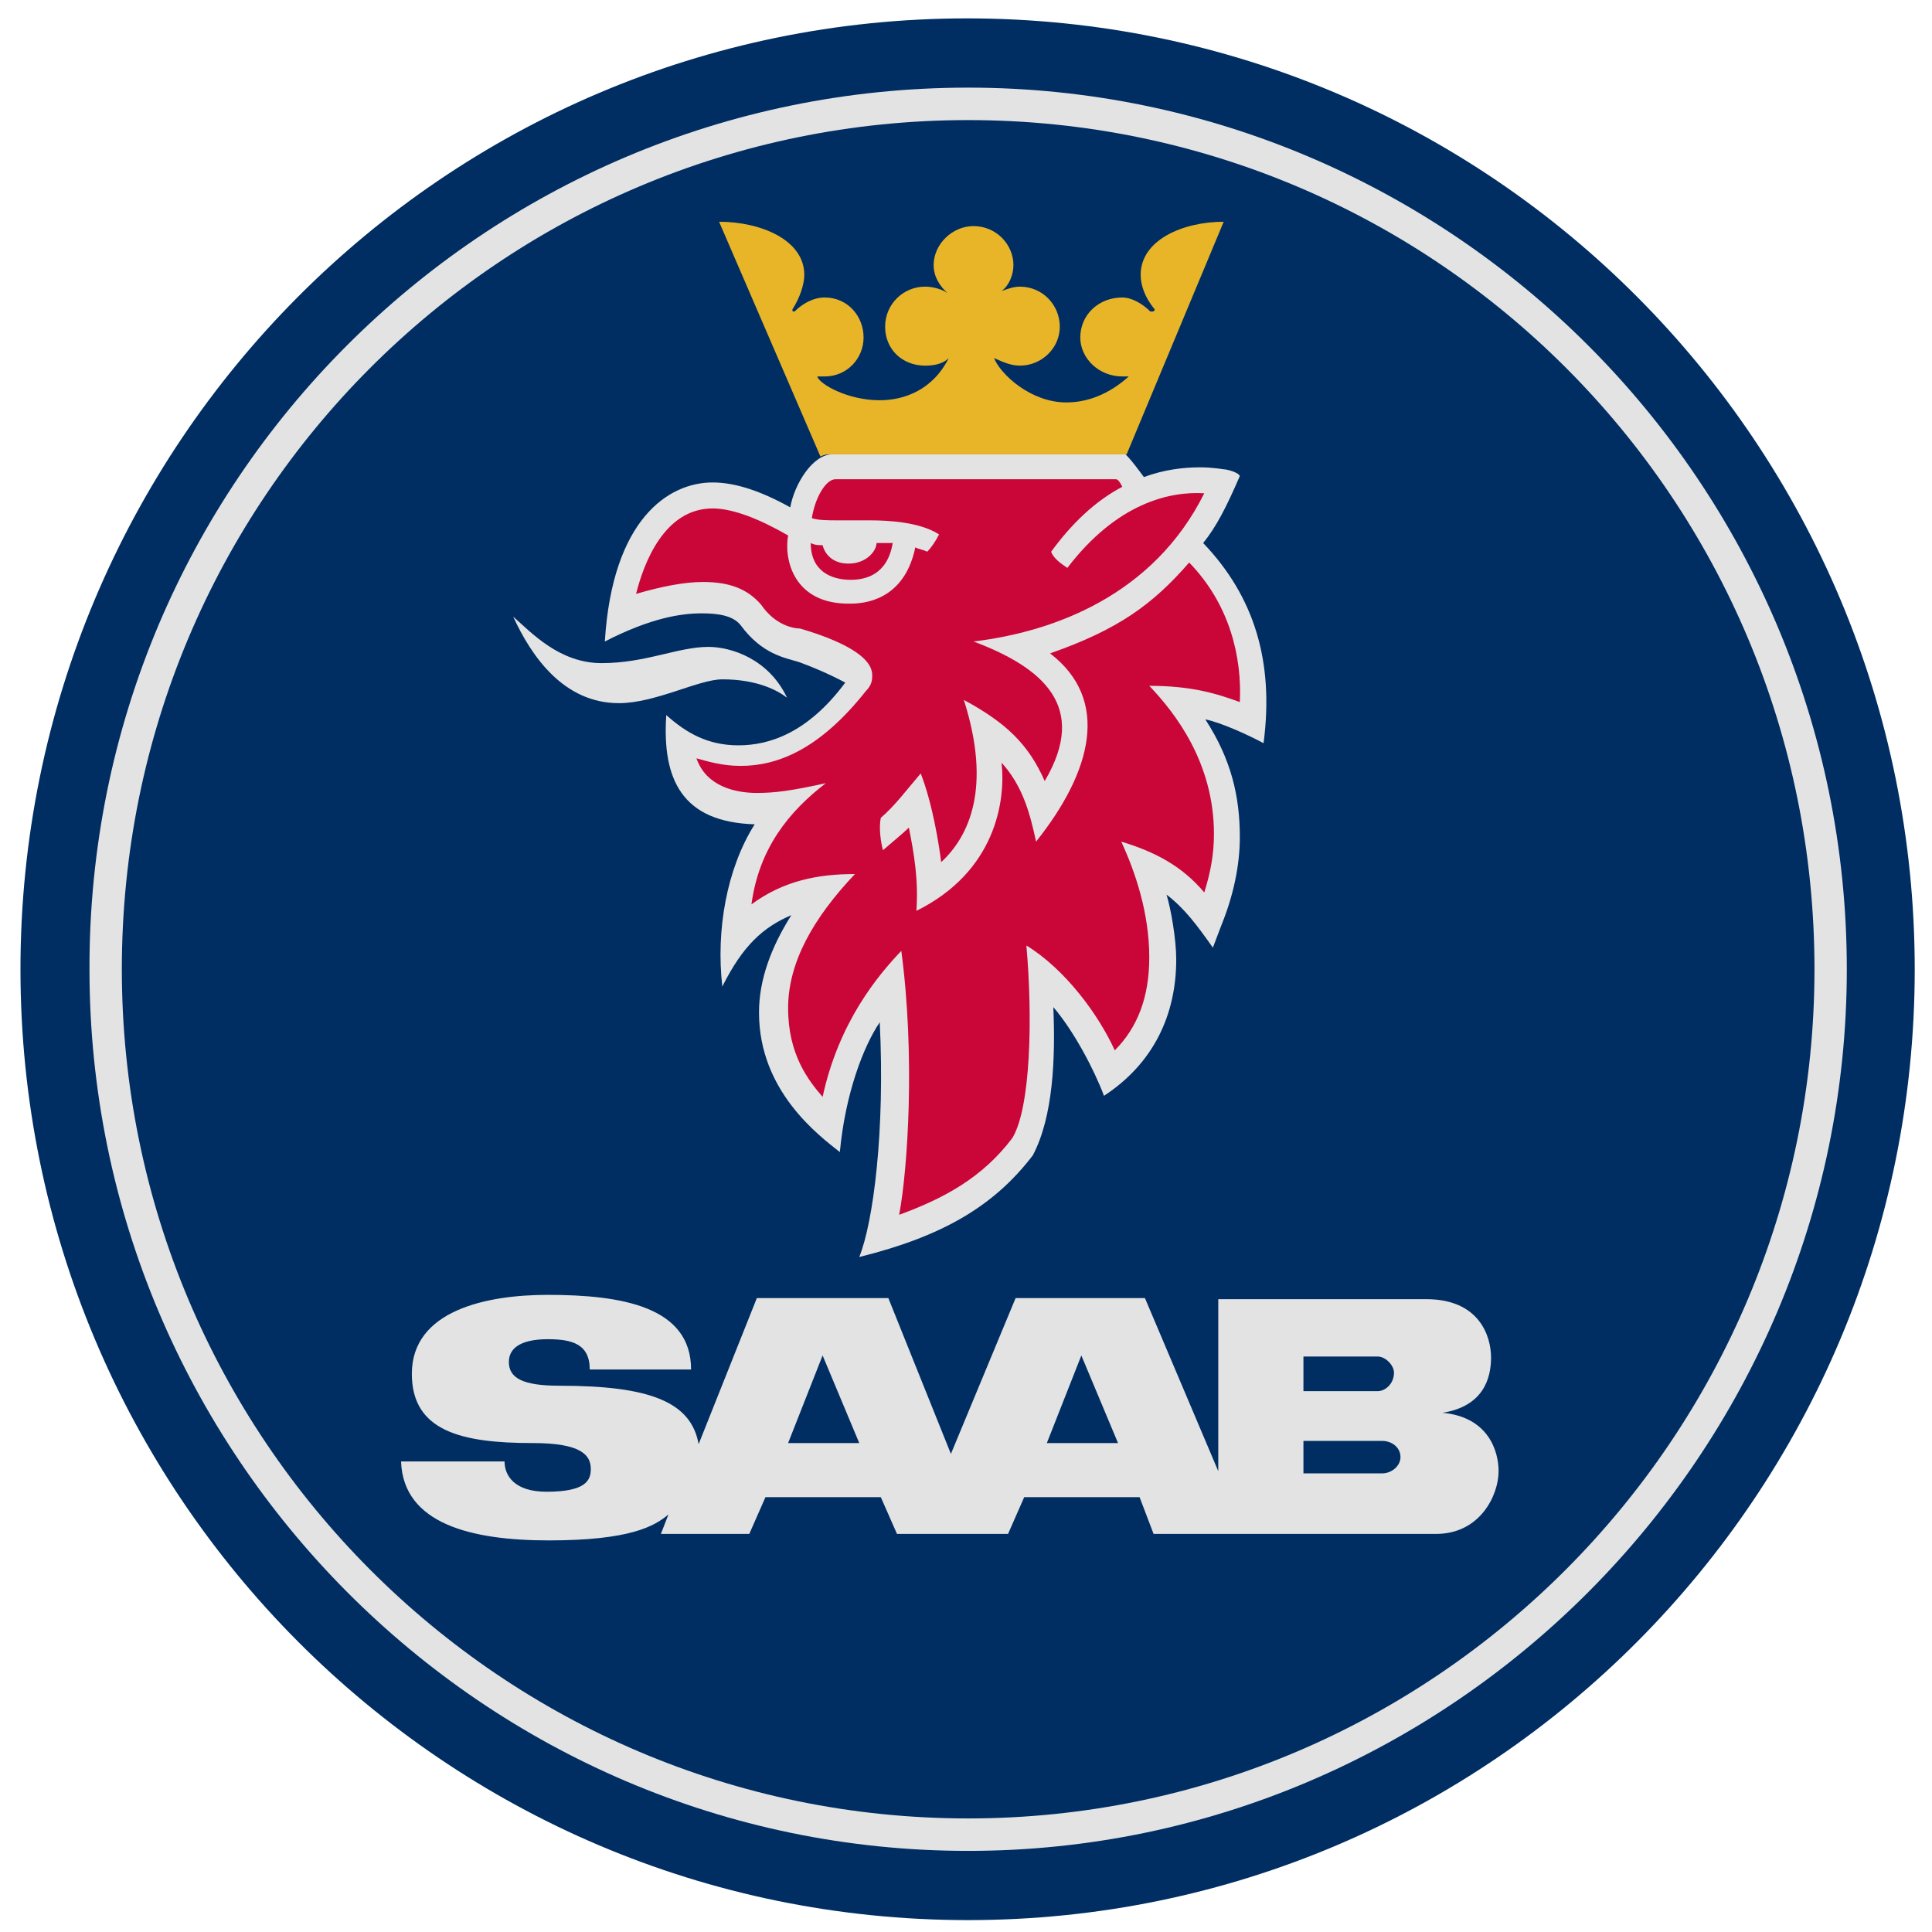 <svg width="64" height="64" viewBox="0 0 64 64" fill="none" xmlns="http://www.w3.org/2000/svg">
<g clip-path="url(#clip0_2_44039)">
<path fill-rule="evenodd" clip-rule="evenodd" d="M63.428 32.108C63.428 14.728 49.393 0.609 32.036 0.609C14.714 0.609 0.678 14.728 0.678 32.108C0.678 49.487 14.714 63.606 32.071 63.606C49.393 63.606 63.428 49.487 63.428 32.108Z" fill="#002E62"/>
<path fill-rule="evenodd" clip-rule="evenodd" d="M32.071 2.903C48.071 2.903 61.178 15.982 61.178 32.108C61.178 48.161 48.071 61.313 32.071 61.313C16 61.313 2.964 48.161 2.964 32.108C2.928 15.982 16 2.903 32.071 2.903Z" fill="#E3E3E3"/>
<path fill-rule="evenodd" clip-rule="evenodd" d="M60.107 32.108C60.107 16.52 47.536 3.978 32.071 3.978C16.607 3.978 4.036 16.52 4.036 32.108C4.036 47.624 16.607 60.238 32.071 60.238C47.5 60.238 60.107 47.624 60.107 32.108Z" fill="#002E62"/>
<path fill-rule="evenodd" clip-rule="evenodd" d="M17 20.426C17.607 20.963 18.536 21.967 19.929 21.967C21.393 21.967 22.464 21.429 23.464 21.429C24.214 21.429 25.464 21.823 26.071 23.113C25.75 22.863 25.071 22.504 23.929 22.504C23.143 22.504 21.714 23.293 20.5 23.293C18.679 23.293 17.607 21.752 17 20.426Z" fill="#E3E3E3"/>
<path fill-rule="evenodd" clip-rule="evenodd" d="M27.178 15.122L23.821 7.346C25.214 7.346 26.643 7.955 26.643 9.102C26.643 9.425 26.5 9.855 26.25 10.249C26.25 10.32 26.25 10.32 26.321 10.32C26.571 10.07 26.928 9.855 27.321 9.855C28.071 9.855 28.607 10.464 28.607 11.181C28.607 11.861 28.071 12.47 27.321 12.47C27.25 12.47 27.107 12.47 27.071 12.47C27.143 12.721 28.071 13.259 29.143 13.259C29.928 13.259 30.893 12.936 31.428 11.861C31.214 12.076 30.893 12.112 30.643 12.112C29.893 12.112 29.321 11.575 29.321 10.822C29.321 10.07 29.928 9.496 30.643 9.496C30.893 9.496 31.178 9.568 31.393 9.711C31.143 9.496 30.928 9.174 30.928 8.78C30.928 8.099 31.536 7.49 32.25 7.49C33 7.49 33.571 8.099 33.571 8.78C33.571 9.102 33.428 9.46 33.178 9.64C33.393 9.568 33.571 9.496 33.786 9.496C34.536 9.496 35.107 10.105 35.107 10.822C35.107 11.539 34.5 12.112 33.786 12.112C33.464 12.112 33.178 11.969 32.928 11.861C33.143 12.399 34.143 13.331 35.321 13.331C36 13.331 36.714 13.08 37.393 12.47C37.321 12.47 37.25 12.47 37.178 12.47C36.393 12.47 35.786 11.861 35.786 11.181C35.786 10.428 36.393 9.855 37.178 9.855C37.5 9.855 37.857 10.07 38.107 10.32C38.107 10.32 38.107 10.32 38.178 10.32C38.178 10.32 38.25 10.32 38.25 10.249C37.928 9.855 37.786 9.46 37.786 9.102C37.786 7.955 39.178 7.346 40.536 7.346L37.321 15.051H27.571C27.428 15.051 27.321 15.051 27.178 15.122Z" fill="#E9B528"/>
<path fill-rule="evenodd" clip-rule="evenodd" d="M26.178 16.807C26.321 16.018 26.928 15.051 27.571 15.051H37.286C37.5 15.266 37.678 15.517 37.893 15.803C38.571 15.553 39.214 15.481 39.75 15.481C40.214 15.481 40.536 15.553 40.607 15.553C40.607 15.553 41 15.624 41.071 15.768C40.607 16.843 40.286 17.452 39.857 17.989C41.536 19.745 42.214 21.895 41.857 24.619C41.393 24.368 40.464 23.938 39.928 23.83C40.786 25.156 41.071 26.374 41.071 27.736C41.071 28.668 40.857 29.671 40.464 30.639L40.178 31.391C39.643 30.639 39.25 30.101 38.643 29.635C38.786 30.101 38.964 31.105 38.964 31.785C38.964 33.613 38.214 35.225 36.571 36.3C36.25 35.441 35.571 34.15 34.893 33.362C34.964 35.046 34.893 36.981 34.214 38.271C32.928 39.956 31.214 40.959 28.464 41.64C28.928 40.493 29.321 37.483 29.143 33.864C28.607 34.652 28 36.229 27.821 38.164C27.143 37.626 25.143 36.157 25.143 33.541C25.143 32.466 25.536 31.391 26.214 30.316C25.286 30.71 24.607 31.32 23.928 32.681C23.714 30.818 24.071 28.775 25 27.306C22.607 27.234 21.928 25.837 22.071 23.687C22.75 24.296 23.464 24.69 24.464 24.69C25.464 24.69 26.75 24.296 28 22.612C27.393 22.289 26.857 22.074 26.464 21.931C26 21.788 25.25 21.68 24.536 20.713C24.286 20.39 23.786 20.318 23.25 20.318C22.571 20.318 21.571 20.462 20.036 21.25C20.286 17.201 22.143 15.982 23.607 15.982C24.357 15.982 25.214 16.269 26.178 16.807Z" fill="#E3E3E3"/>
<path fill-rule="evenodd" clip-rule="evenodd" d="M18.143 42.894C20.607 42.894 22.893 43.288 22.893 45.367H19.536C19.536 44.507 18.928 44.363 18.143 44.363C17.393 44.363 16.857 44.578 16.857 45.116C16.857 45.653 17.321 45.904 18.536 45.904C21.536 45.904 22.893 46.442 23.143 47.839L25.071 43.002H29.428L31.5 48.162L33.643 43.002H37.928L40.357 48.735V43.037H47.25C49 43.037 49.393 44.256 49.393 44.972C49.393 45.653 49.143 46.585 47.786 46.8C49.321 46.943 49.643 48.09 49.643 48.735C49.643 49.523 49.036 50.813 47.571 50.813H38.214L37.75 49.595H33.928L33.393 50.813H29.714L29.178 49.595H25.357L24.821 50.813H21.893L22.143 50.168C21.678 50.563 20.857 51.028 18.178 51.028C15.643 51.028 13.357 50.491 13.286 48.413H16.714C16.714 48.878 17.036 49.416 18.107 49.416C19.428 49.416 19.571 49.022 19.571 48.663C19.571 48.197 19.25 47.803 17.643 47.803C15.286 47.803 13.643 47.409 13.643 45.51C13.643 43.396 16.143 42.894 18.143 42.894ZM34.678 47.803H37.036L35.821 44.901L34.678 47.803ZM26.107 47.803H28.464L27.25 44.901L26.107 47.803ZM45.643 46.083C45.893 46.083 46.178 45.833 46.178 45.474C46.178 45.223 45.893 44.937 45.643 44.937H43.178V46.083H45.643ZM43.178 48.807H45.786C46.107 48.807 46.393 48.556 46.393 48.269C46.393 47.947 46.107 47.732 45.786 47.732H43.178V48.807Z" fill="#E3E3E3"/>
<path fill-rule="evenodd" clip-rule="evenodd" d="M29.036 17.989C29.036 18.24 28.714 18.67 28.107 18.67C27.572 18.67 27.322 18.347 27.25 18.06C27.107 18.06 27 18.06 26.857 17.989C26.857 18.921 27.536 19.207 28.179 19.207C28.643 19.207 29.393 19.064 29.572 17.989C29.429 17.989 29.25 17.989 29.036 17.989Z" fill="#CA0538"/>
<path fill-rule="evenodd" clip-rule="evenodd" d="M26.107 17.738C25.178 17.201 24.286 16.843 23.607 16.843C22 16.843 21.321 18.67 21.071 19.673C21.928 19.423 22.678 19.279 23.286 19.279C24.143 19.279 24.75 19.494 25.214 20.032C25.678 20.713 26.286 20.82 26.5 20.82C27.357 21.071 28.893 21.608 28.893 22.361C28.893 22.504 28.893 22.683 28.678 22.898C27.143 24.834 25.75 25.371 24.536 25.371C23.928 25.371 23.464 25.228 23.071 25.12C23.393 26.052 24.357 26.267 25.071 26.267C25.678 26.267 26.214 26.195 27.357 25.944C26.143 26.876 25.143 28.095 24.893 29.958C25.964 29.169 27.107 28.954 28.321 28.954C26.928 30.424 26.107 31.893 26.107 33.398C26.107 34.939 26.786 35.799 27.25 36.336C27.786 33.864 29.071 32.323 29.857 31.499C30.321 34.975 30.071 38.737 29.786 40.242C31.25 39.705 32.536 39.024 33.536 37.698C34.143 36.695 34.214 33.721 34 31.32C35.286 32.108 36.393 33.613 36.928 34.795C37.678 34.043 38.071 33.04 38.071 31.714C38.071 30.244 37.607 28.883 37.143 27.88C38.214 28.202 39.143 28.668 39.893 29.564C40.107 28.883 40.214 28.274 40.214 27.629C40.214 25.264 38.928 23.615 38.071 22.719C39.464 22.719 40.286 22.97 41.071 23.257C41.143 21.788 40.75 20.032 39.393 18.634C38.178 20.032 37.036 20.856 34.786 21.644C36.786 23.185 36.178 25.55 34.321 27.88C34.107 26.876 33.857 26.016 33.178 25.264C33.321 26.554 32.964 28.883 30.357 30.173C30.428 29.169 30.286 28.309 30.107 27.414C29.893 27.629 29.571 27.88 29.25 28.166C29.178 27.915 29.107 27.414 29.178 27.091C29.643 26.697 30.036 26.159 30.5 25.622C30.893 26.625 31.107 27.987 31.178 28.56C32.107 27.7 32.857 26.088 31.928 23.185C33.321 23.938 34.071 24.654 34.607 25.873C36.071 23.4 34.536 22.11 32.25 21.25C34.928 20.928 38.214 19.709 39.893 16.341C38.75 16.269 37 16.663 35.357 18.813C35.143 18.67 34.893 18.491 34.821 18.276C35.5 17.344 36.286 16.592 37.178 16.126C37.107 15.982 37.036 15.875 36.964 15.875H27.678C27.357 15.875 27 16.484 26.893 17.165C27.107 17.237 27.428 17.237 27.75 17.237C28.071 17.237 28.428 17.237 28.821 17.237C29.5 17.237 30.5 17.308 31.107 17.703C31 17.918 30.857 18.133 30.714 18.276C30.571 18.204 30.464 18.204 30.321 18.133C30 19.673 28.928 19.996 28.178 19.996C26.286 20.032 25.964 18.527 26.107 17.738Z" fill="#CA0538"/>
</g>
<defs>
<clipPath id="clip0_2_44039">
<rect width="64" height="64" fill="white"/>
</clipPath>
</defs>
</svg>
